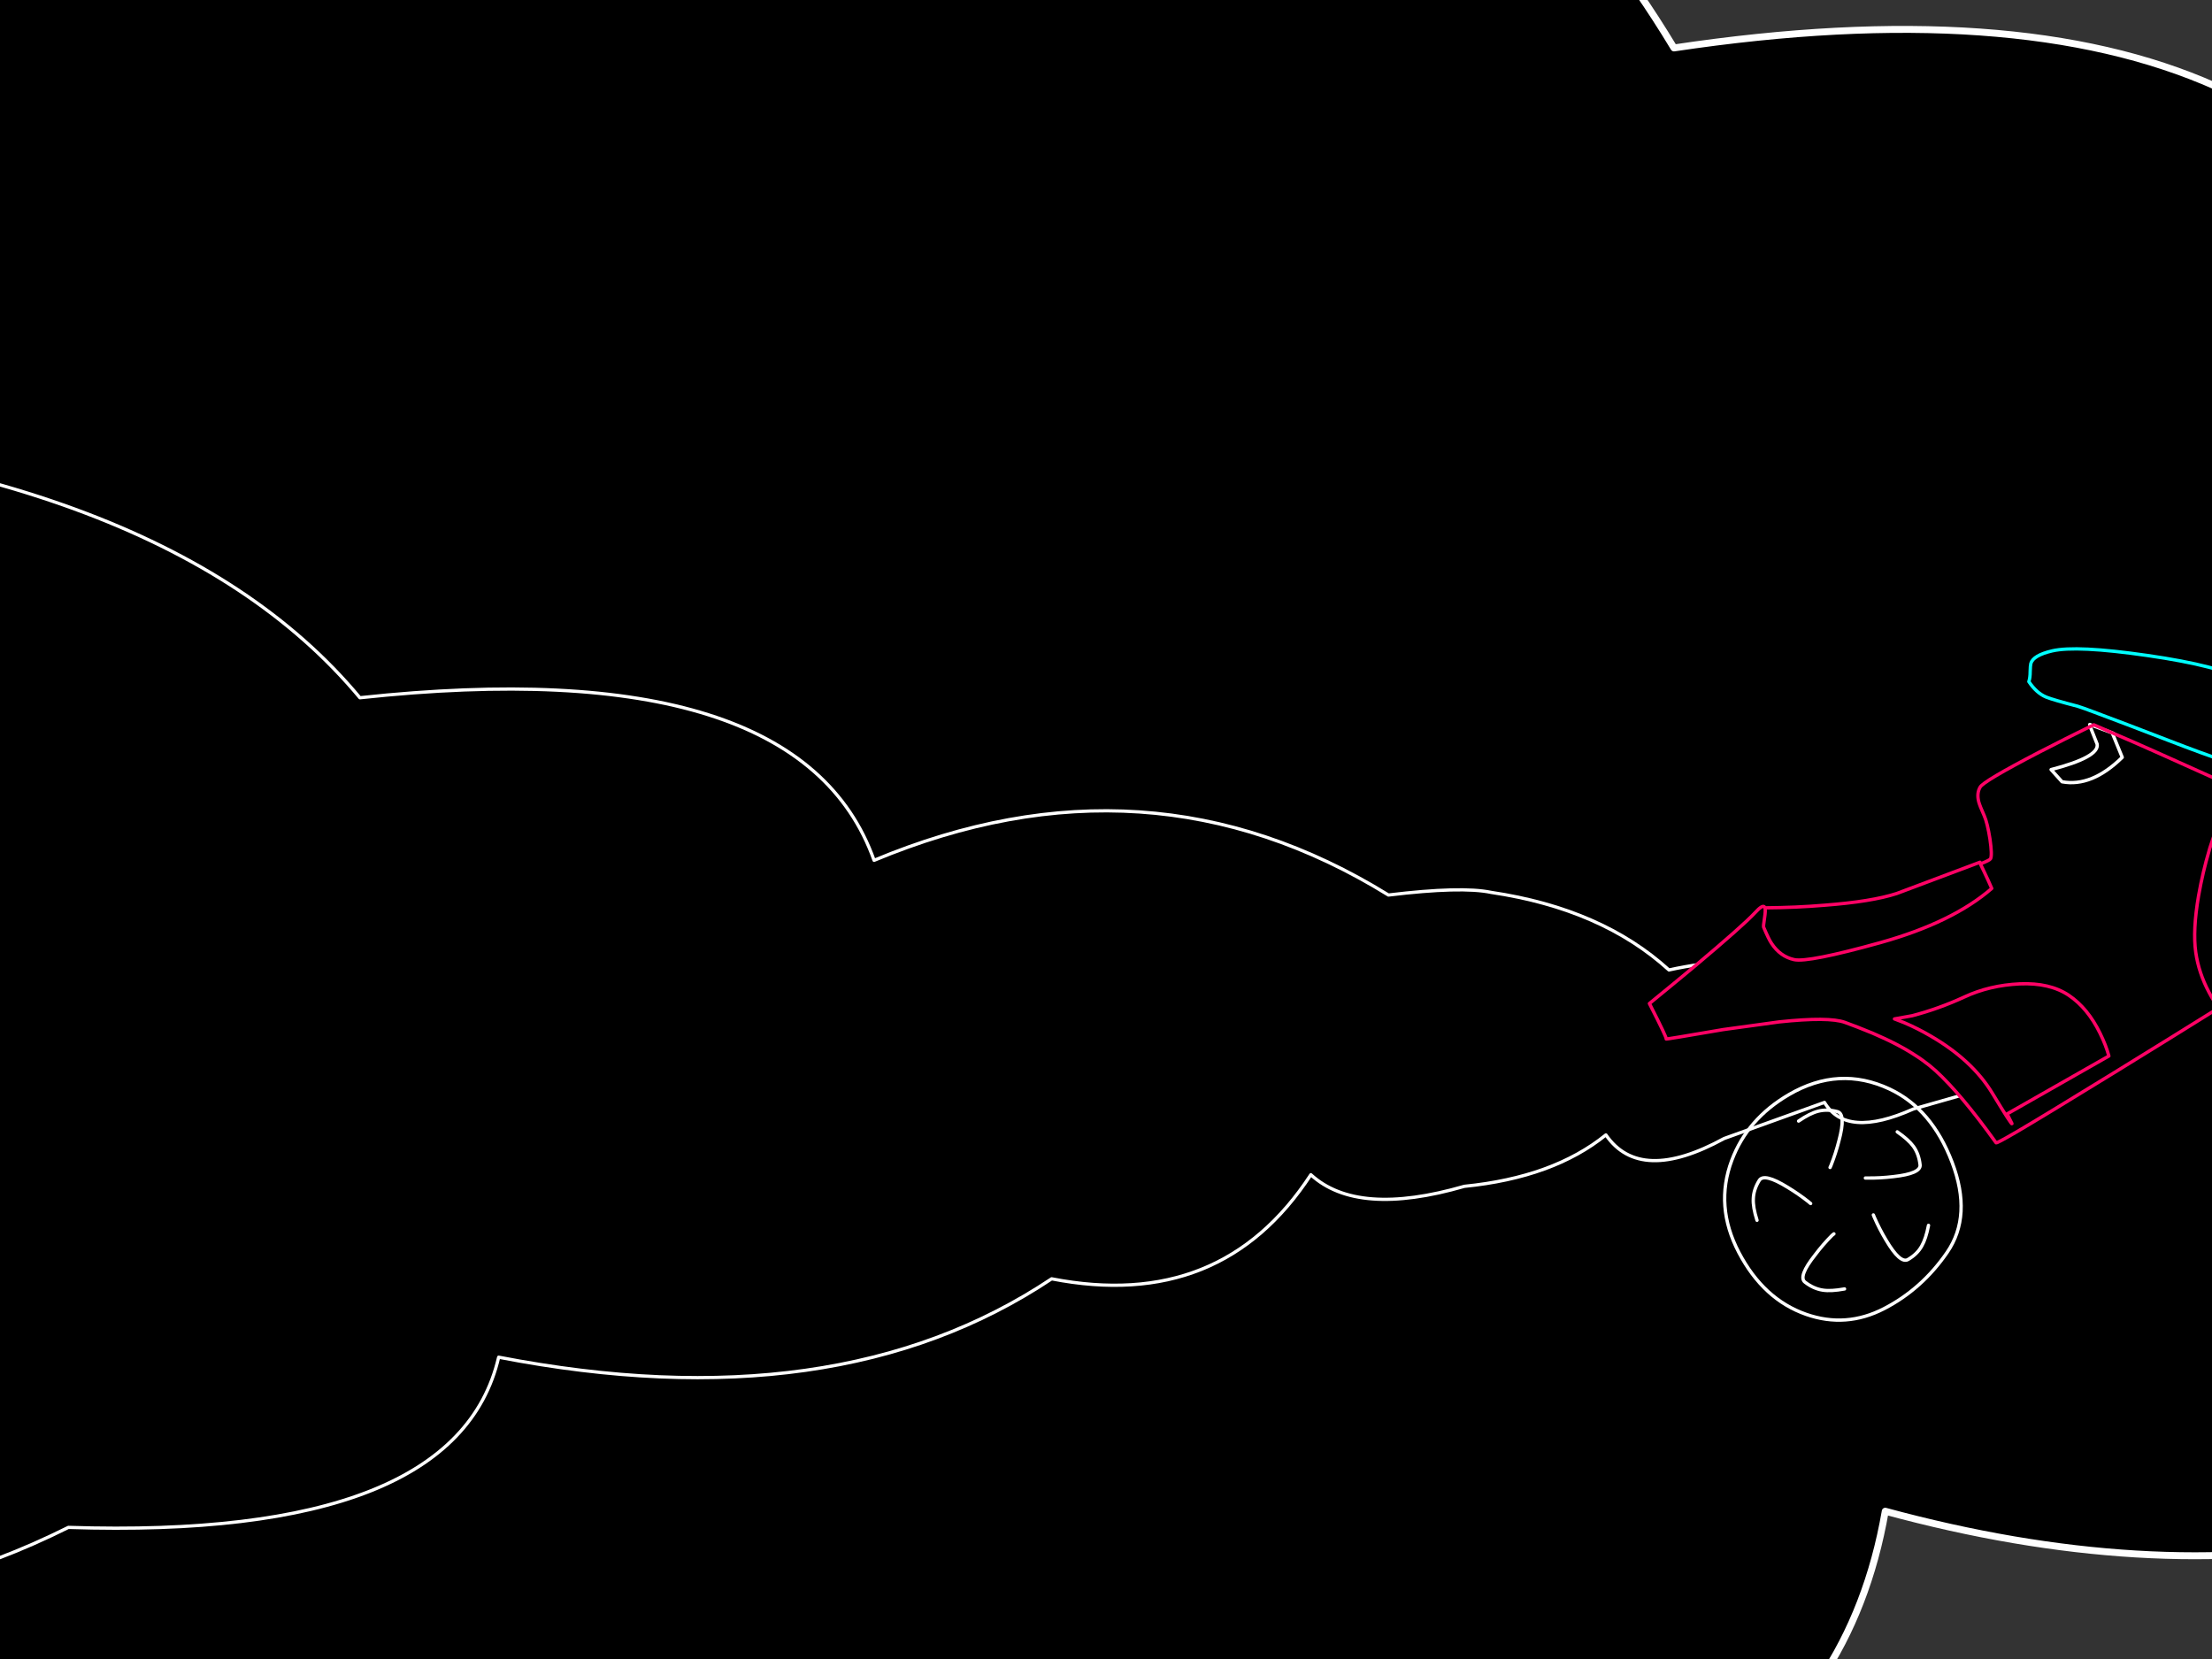 <?xml version="1.0" encoding="utf-8"?>
<svg id="EdithAnim11" image-rendering="inherit" baseProfile="basic" version="1.1" x="0px" y="0px" width="800" height="600" xmlns="http://www.w3.org/2000/svg" xmlns:xlink="http://www.w3.org/1999/xlink">
  <rect width="100%" height="100%" fill="#333333" stroke="none"/>
  <defs>
    <g id="Bike-Wheel" overflow="visible">
      <path id="Layer5_0_1_STROKES" stroke="#FFF" stroke-width="1" stroke-linejoin="round" stroke-linecap="round" fill="none" d="M2.05 -34.85Q-12.35 -34.85 -22.65 -26.45 -34 -17.2 -34.7 -1.55 -35.4 14.3 -26.6 24.6 -18.4 34.2 -5.6 34.85 7.15 35.5 19.2 29.8 31.25 24.1 34.05 7.25 36.85 -9.65 28.9 -21.15 19.4 -34.85 2.05 -34.85Z" test="Bike Wheel"/>
      <path id="Layer4_0_1_STROKES" stroke="#FFF" stroke-width="1" stroke-linejoin="round" stroke-linecap="round" fill="none" d="M.55 -26.55Q4.65 -26.85 7.1 -26.15 9.75 -25.4 12 -23.15 13.95 -21.25 8 -15.35 5.3 -12.6 2.25 -10.2 1.95 -10 1.7 -9.8M24.45 -8.9Q26.2 -5.15 26.45 -2.65 26.7 .1 25.4 3.05 24.35 5.5 16.7 2.1 13.2 .6 9.85 -1.4 9.5 -1.6 9.25 -1.75M18.45 20Q15.75 23.1 13.55 24.35 11.2 25.75 8 25.75 5.3 25.75 5.25 17.4 5.2 13.55 5.65 9.7 5.7 9.35 5.75 9M-25.15 -7.15Q-24.25 -11.2 -22.85 -13.3 -21.4 -15.6 -18.6 -17.1 -16.2 -18.45 -12.25 -11.05 -10.4 -7.65 -9 -4.1 -8.9 -3.7 -8.75 -3.4M-12.85 23.8Q-16.75 22.4 -18.7 20.8 -20.85 19.05 -22.05 16.1 -23.1 13.6 -15.3 10.55 -11.75 9.05 -8 8.05 -7.65 8 -7.3 7.95" test="Bike Wheel"/>
    </g>
  </defs>
  <g id="19_Motorbikesf91r1" overflow="visible">
    <g id="Smokef17r1">
      <path fill="#000" stroke="none" d="M116.724,-214.701 Q102.03,-244.699 51.458,-238.674 21.703,-273.416 -41.359,-278.031 -41.359,215.923 -41.359,709.878 -22.992,738.723 8.111,722.826 49.254,728.851 56.478,707.442 92.968,721.031 117.703,705.134 136.193,712.057 147.091,695.135 152.602,702.186 164.234,698.981 174.03,698.853 180.275,693.981 184.561,701.801 193.745,696.417 199.5,694.75 205.133,692.955 207.827,698.724 215.051,695.135 217.133,694.75 218.969,694.237 304.317,775.773 439.012,681.417 550.809,686.161 611.789,650.521 669.585,616.805 681.83,546.551 871.628,598.087 993.466,484.759 1088.977,510.783 1139.793,402.582 1166.12,436.171 1226.366,411.685 1276.325,404.634 1306.081,371.173 1325.55,410.274 1372.816,373.866 1401.102,359.764 1429.388,345.405 1441.755,374.25 1479.47,350.661 1499.552,342.713 1519.511,334.636 1549.266,333.226 1578.899,331.944 1578.899,327.714 1580.001,318.227 1580.491,313.868 1580.981,309.509 1580.981,303.612 1580.981,297.715 1570.817,299.894 1560.532,302.074 1556.613,284.638 1553.43,283.356 1523.307,268.998 1509.592,278.485 1485.347,261.05 1452.408,262.716 1416.163,213.744 1341.836,236.307 1307.305,192.719 1252.815,178.232 1247.305,176.566 1241.549,175.412 1225.019,170.156 1184.12,176.822 1065.344,71.314 932.975,127.978 914.485,135.798 895.628,146.695 852.158,-19.58 605.422,17.341 502.441,-153.549 252.276,-188.291 246.766,-191.625 239.664,-191.496 230.847,-200.47 215.418,-196.881 206.357,-205.598 193.01,-208.291 188.847,-209.316 180.398,-208.291 150.153,-229.828 116.724,-214.701Z" test="Smoke" stroke-width="2.506"/>
      <path id="Layer2_0_1_STROKES" stroke="#FFF" stroke-width="2.506" stroke-linejoin="round" stroke-linecap="round" fill="none" d="M1578.899,331.944 Q1549.266,333.226 1519.511,334.636 1499.552,342.713 1479.47,350.661 1441.755,374.25 1429.388,345.405 1401.102,359.764 1372.816,373.866 1325.55,410.274 1306.081,371.173 1276.325,404.634 1226.366,411.685 1166.12,436.171 1139.793,402.582 1088.977,510.783 993.466,484.759 871.628,598.087 681.83,546.551 669.585,616.805 611.789,650.521 550.809,686.161 439.012,681.417 304.317,775.773 218.969,694.237 217.133,694.75 215.051,695.135 207.827,698.724 205.133,692.955 199.5,694.75 193.745,696.417 184.561,701.801 180.275,693.981 174.03,698.853 164.234,698.981 152.602,702.186 147.091,695.135 136.193,712.057 117.703,705.134 92.968,721.031 56.478,707.442 49.254,728.851 8.111,722.826 -22.992,738.723 -41.359,709.878 -41.359,215.923 -41.359,-278.031 21.703,-273.416 51.458,-238.674 102.03,-244.699 116.724,-214.701 150.153,-229.828 180.398,-208.291 188.847,-209.316 193.01,-208.291 206.357,-205.598 215.418,-196.881 230.847,-200.47 239.664,-191.496 246.766,-191.625 252.276,-188.291 502.441,-153.549 605.422,17.341 852.158,-19.58 895.628,146.695 914.485,135.798 932.975,127.978 1065.344,71.314 1184.12,176.822 1225.019,170.156 1241.549,175.412 1247.305,176.566 1252.815,178.232 1307.305,192.719 1341.836,236.307 1416.163,213.744 1452.408,262.716 1485.347,261.05 1509.592,278.485 1523.307,268.998 1553.43,283.356 1556.613,284.638 1560.532,302.074 1570.817,299.894 1580.981,297.715 1580.981,303.612 1580.981,309.509 1580.491,313.868 1580.001,318.227 1578.899,327.714 1578.899,331.944Z" test="Smoke"/>
    </g>
    <g id="Smokef0r1">
      <path fill="#000" stroke="none" d="M756.911,383.8 L756.911,379.2 743.758,381.2 Q741.262,373.2 739.306,372.55 719.881,365.95 711.18,370.3 695.666,362.25 674.487,363 651.352,340.45 603.597,350.8 579.315,328.7 539.317,322.75 528.593,320.5 502.152,323.7 415,269.87 316.125,311.15 289.169,235.236 130.165,252.35 57.252,164.7 -136.734,154.65 L-136.734,539.95 Q-78.97,604.006 24.741,552.4 165.037,556.968 180.348,490.85 302.365,514.504 380.337,462.5 441.717,474.5 474.093,424.85 490.888,440.25 529.604,429.05 561.778,425.85 580.799,410.45 593.142,428.4 623.562,411.75 L659.85,398.7 Q667.674,411.95 691.956,401.1 L717.655,393.75 755.764,392.55 Q755.764,390.9 756.371,387.2 L756.911,383.8Z" test="Smoke_2323" stroke-width="1.174"/>
      <path id="Layer1_0_1_STROKES" stroke="#FFF" stroke-width="1.174" stroke-linejoin="round" stroke-linecap="round" fill="none" d="M739.306,372.55 Q719.881,365.95 711.18,370.3 695.666,362.25 674.487,363 651.352,340.45 603.597,350.8 579.315,328.7 539.317,322.75 528.593,320.5 502.152,323.7 415,269.87 316.125,311.15 289.169,235.236 130.165,252.35 57.252,164.7 -136.734,154.65 L-136.734,539.95 Q-78.97,604.006 24.741,552.4 165.037,556.968 180.348,490.85 302.365,514.504 380.337,462.5 441.717,474.5 474.093,424.85 490.888,440.25 529.604,429.05 561.778,425.85 580.799,410.45 593.142,428.4 623.562,411.75 L659.85,398.7 Q667.674,411.95 691.956,401.1 L717.655,393.75 755.764,392.55 Q755.764,390.9 756.371,387.2 L756.911,383.8 756.911,379.2 743.758,381.2 Q741.262,373.2 739.306,372.55Z" test="Smoke_2323"/>
    </g>
    <g id="MotorBikePinkf6r1">
      <g id="RedBike-container">
        <path fill="#000" stroke="none" d="M640.673,341.145 Q643.822,345.952 648.874,347.065 653.925,348.177 680.098,340.904 706.24,333.579 720.346,321.309 719.109,318.465 717.546,315.181 L716.234,312.449 Q716.307,312.421 716.339,312.388 L716.087,311.836 685.976,323.15 Q676.987,326.079 659.854,327.388 649.596,328.259 638.312,328.33 638.612,329.204 638.149,332.13 637.707,334.973 637.838,335.317 639.687,339.692 640.673,341.145 M807.019,289.847 L805.824,289.355 801.938,298.888 817.399,301.068 820.476,302.632 Q823.42,297.063 825.375,293.278 L823.336,292.298 807.019,289.847 M758.46,269.124 Q759.3,273.807 741.804,278.334 L745.767,282.737 Q756.505,284.732 767.536,273.904 L763.911,265.04 756.787,262.409 Q756.339,262.6 755.943,262.76 L758.46,269.124 M741.804,278.334 Q759.3,273.807 758.46,269.124 L755.943,262.76 Q746.756,267.272 737.4,272.091 717.278,282.552 716.141,284.682 714.87,286.82 715.607,289.886 716.002,291.404 717.643,295.062 718.75,297.563 719.689,303.377 720.554,309.304 719.906,310.591 719.698,311.055 716.339,312.388 716.307,312.421 716.234,312.449 L717.546,315.181 Q719.109,318.465 720.346,321.309 706.24,333.579 680.098,340.904 653.925,348.177 648.874,347.065 643.822,345.952 640.673,341.145 639.687,339.692 637.838,335.317 637.707,334.973 638.149,332.13 638.612,329.204 638.312,328.33 638.279,328.213 638.191,328.121 637.605,326.902 634.641,330.188 630.385,334.764 613.069,349.322 604.354,356.564 596.532,362.937 602.967,375.547 602.601,375.76 602.236,375.973 623.201,372.362 643.14,369.628 643.461,369.58 661.503,367.671 667.268,369.767 672.062,371.518 676.122,373.208 676.596,373.422 677.122,373.605 679.636,374.675 681.83,375.686 681.975,375.772 682.056,375.834 682.865,376.192 683.59,376.549 688.871,379.135 693.083,381.925 694.295,382.687 695.404,383.51 697.929,385.325 699.997,387.196 709.283,395.699 721.911,413.301 722.076,413.585 729.214,409.397 729.295,409.385 729.318,409.336 739.281,403.531 762.444,389.276 764.118,388.248 765.776,387.195 784.146,375.937 802.47,364.498 800.797,362.466 798.947,358.93 795.195,351.887 794.122,344.403 792.993,336.463 795.146,323.954 796.656,315.385 799.019,307.438 799.054,307.138 799.171,306.86 800.091,303.878 801.938,298.888 L805.824,289.355 807.792,284.573 Q791.962,277.441 782.042,273.006 782.035,272.992 781.959,272.984 768.76,267.072 766.25,266.055 L764.385,265.254 763.911,265.04 767.536,273.904 Q756.505,284.732 745.767,282.737 L741.804,278.334 M730.452,355.828 Q741.358,355.349 748.26,359.998 755.079,364.625 759.499,373.655 761.709,378.17 762.706,381.923 L725.901,402.868 727.638,406.33 Q727.841,407.4 720.58,395.411 713.318,383.423 698.223,374.668 693.555,371.934 688.63,369.839 L685.135,368.519 691.584,367.349 Q701.17,364.843 710.373,360.601 719.495,356.338 730.452,355.828 M748.26,359.998 Q741.358,355.349 730.452,355.828 719.495,356.338 710.373,360.601 701.17,364.843 691.584,367.349 L685.135,368.519 688.63,369.839 Q693.555,371.934 698.223,374.668 713.318,383.423 720.58,395.411 727.841,407.4 727.638,406.33 L725.901,402.868 762.706,381.923 Q761.709,378.17 759.499,373.655 755.079,364.625 748.26,359.998 M776.554,237.056 Q750.981,233.354 742.179,235.405 735.351,237.004 734.483,239.956 734.287,240.7 734.238,242.895 734.241,245.061 733.766,246.526 736.519,250.654 740.023,252.109 742.579,253.137 751.469,255.439 752.694,255.782 758.646,258.04 758.723,258.045 758.729,258.062 767.079,261.153 784.42,267.846 809.871,277.7 812.533,276.989 817.034,275.836 823.634,271.083 831.195,265.701 830.693,262.079 830.183,258.322 826.215,255.11 823.273,252.699 812.446,246.352 803.11,240.884 776.554,237.056Z" test="RedBike container" stroke-width="1.208"/>
        <path id="Layer3_0_1_STROKES" stroke="#0FF" stroke-width="1.208" stroke-linejoin="round" stroke-linecap="round" fill="none" d="M733.766,246.526 Q734.241,245.061 734.238,242.895 734.287,240.7 734.483,239.956 735.351,237.004 742.179,235.405 750.981,233.354 776.554,237.056 803.11,240.884 812.446,246.352 823.273,252.699 826.215,255.11 830.183,258.322 830.693,262.079 831.195,265.701 823.634,271.083 817.034,275.836 812.533,276.989 809.871,277.7 784.42,267.846 767.079,261.153 758.77,258.073 758.723,258.045 758.673,258.025 752.694,255.782 751.469,255.439 742.579,253.137 740.023,252.109 736.519,250.654 733.766,246.526Z" test="RedBike container"/>
        <path id="Layer3_0_2_STROKES" stroke="#FFF" stroke-width="1.208" stroke-linejoin="round" stroke-linecap="round" fill="none" d="M763.911,265.04 L767.536,273.904 Q756.505,284.732 745.767,282.737 L741.804,278.334 Q759.3,273.807 758.46,269.124 L755.943,262.76 M764.385,265.254 L763.911,265.04 756.787,262.409 M755.943,262.76 L755.787,262.012 756.787,262.409 M823.336,292.298 L807.019,289.847 M801.938,298.888 L817.399,301.068" test="RedBike container"/>
        <path id="Layer3_0_3_STROKES" stroke="#FF0265" stroke-width="1.208" stroke-linejoin="round" stroke-linecap="round" fill="none" d="M755.943,262.76 Q746.756,267.272 737.4,272.091 717.278,282.552 716.141,284.682 714.87,286.82 715.607,289.886 716.002,291.404 717.643,295.062 718.75,297.563 719.689,303.377 720.554,309.304 719.906,310.591 719.698,311.055 716.38,312.399 716.307,312.421 716.234,312.449 L717.546,315.181 Q719.109,318.465 720.346,321.309 706.24,333.579 680.098,340.904 653.925,348.177 648.874,347.065 643.822,345.952 640.673,341.145 639.687,339.692 637.838,335.317 637.707,334.973 638.149,332.13 638.612,329.204 638.312,328.33 638.279,328.213 638.232,328.132 637.605,326.902 634.641,330.188 630.385,334.764 613.069,349.322 604.354,356.564 596.532,362.937 602.967,375.547 602.601,375.76 602.236,375.973 623.201,372.362 643.14,369.628 643.461,369.58 661.503,367.671 667.268,369.767 672.062,371.518 676.122,373.208 676.596,373.422 677.122,373.605 679.636,374.675 681.845,375.713 681.975,375.772 682.097,375.845 682.865,376.192 683.59,376.549 688.871,379.135 693.083,381.925 694.295,382.687 695.404,383.51 697.929,385.325 699.997,387.196 709.283,395.699 721.911,413.301 722.076,413.585 729.229,409.423 729.295,409.385 729.36,409.347 739.281,403.531 762.444,389.276 764.118,388.248 765.792,387.221 784.146,375.937 802.47,364.498 800.797,362.466 798.947,358.93 795.195,351.887 794.122,344.403 792.993,336.463 795.146,323.954 796.656,315.385 799.019,307.438 799.054,307.138 799.171,306.86 800.091,303.878 801.938,298.888 L805.824,289.355 807.792,284.573 Q791.962,277.441 782.083,273.017 782.035,272.992 781.986,272.969 768.76,267.072 766.25,266.055 L764.385,265.254 M755.943,262.76 Q756.339,262.6 756.787,262.409 756.995,262.287 757.256,262.135 L763.911,265.04 M638.312,328.33 Q649.596,328.259 659.854,327.388 676.987,326.079 685.976,323.15 L716.087,311.836 M688.63,369.839 Q693.555,371.934 698.223,374.668 713.318,383.423 720.58,395.411 727.841,407.4 727.638,406.33 L725.901,402.868 762.706,381.923 Q761.709,378.17 759.499,373.655 755.079,364.625 748.26,359.998 741.358,355.349 730.452,355.828 719.495,356.338 710.373,360.601 701.17,364.843 691.584,367.349 L685.161,368.503 688.63,369.839Z" test="RedBike container"/>
        <use xlink:href="#Bike-Wheel" transform="matrix(1.044 -.608 .608 1.044 861.65 314.25)"/>
        <use xlink:href="#Bike-Wheel" transform="matrix(1.044 -.608 .608 1.044 666.05 433.5)"/>
      </g>
    </g>
  </g>
</svg>